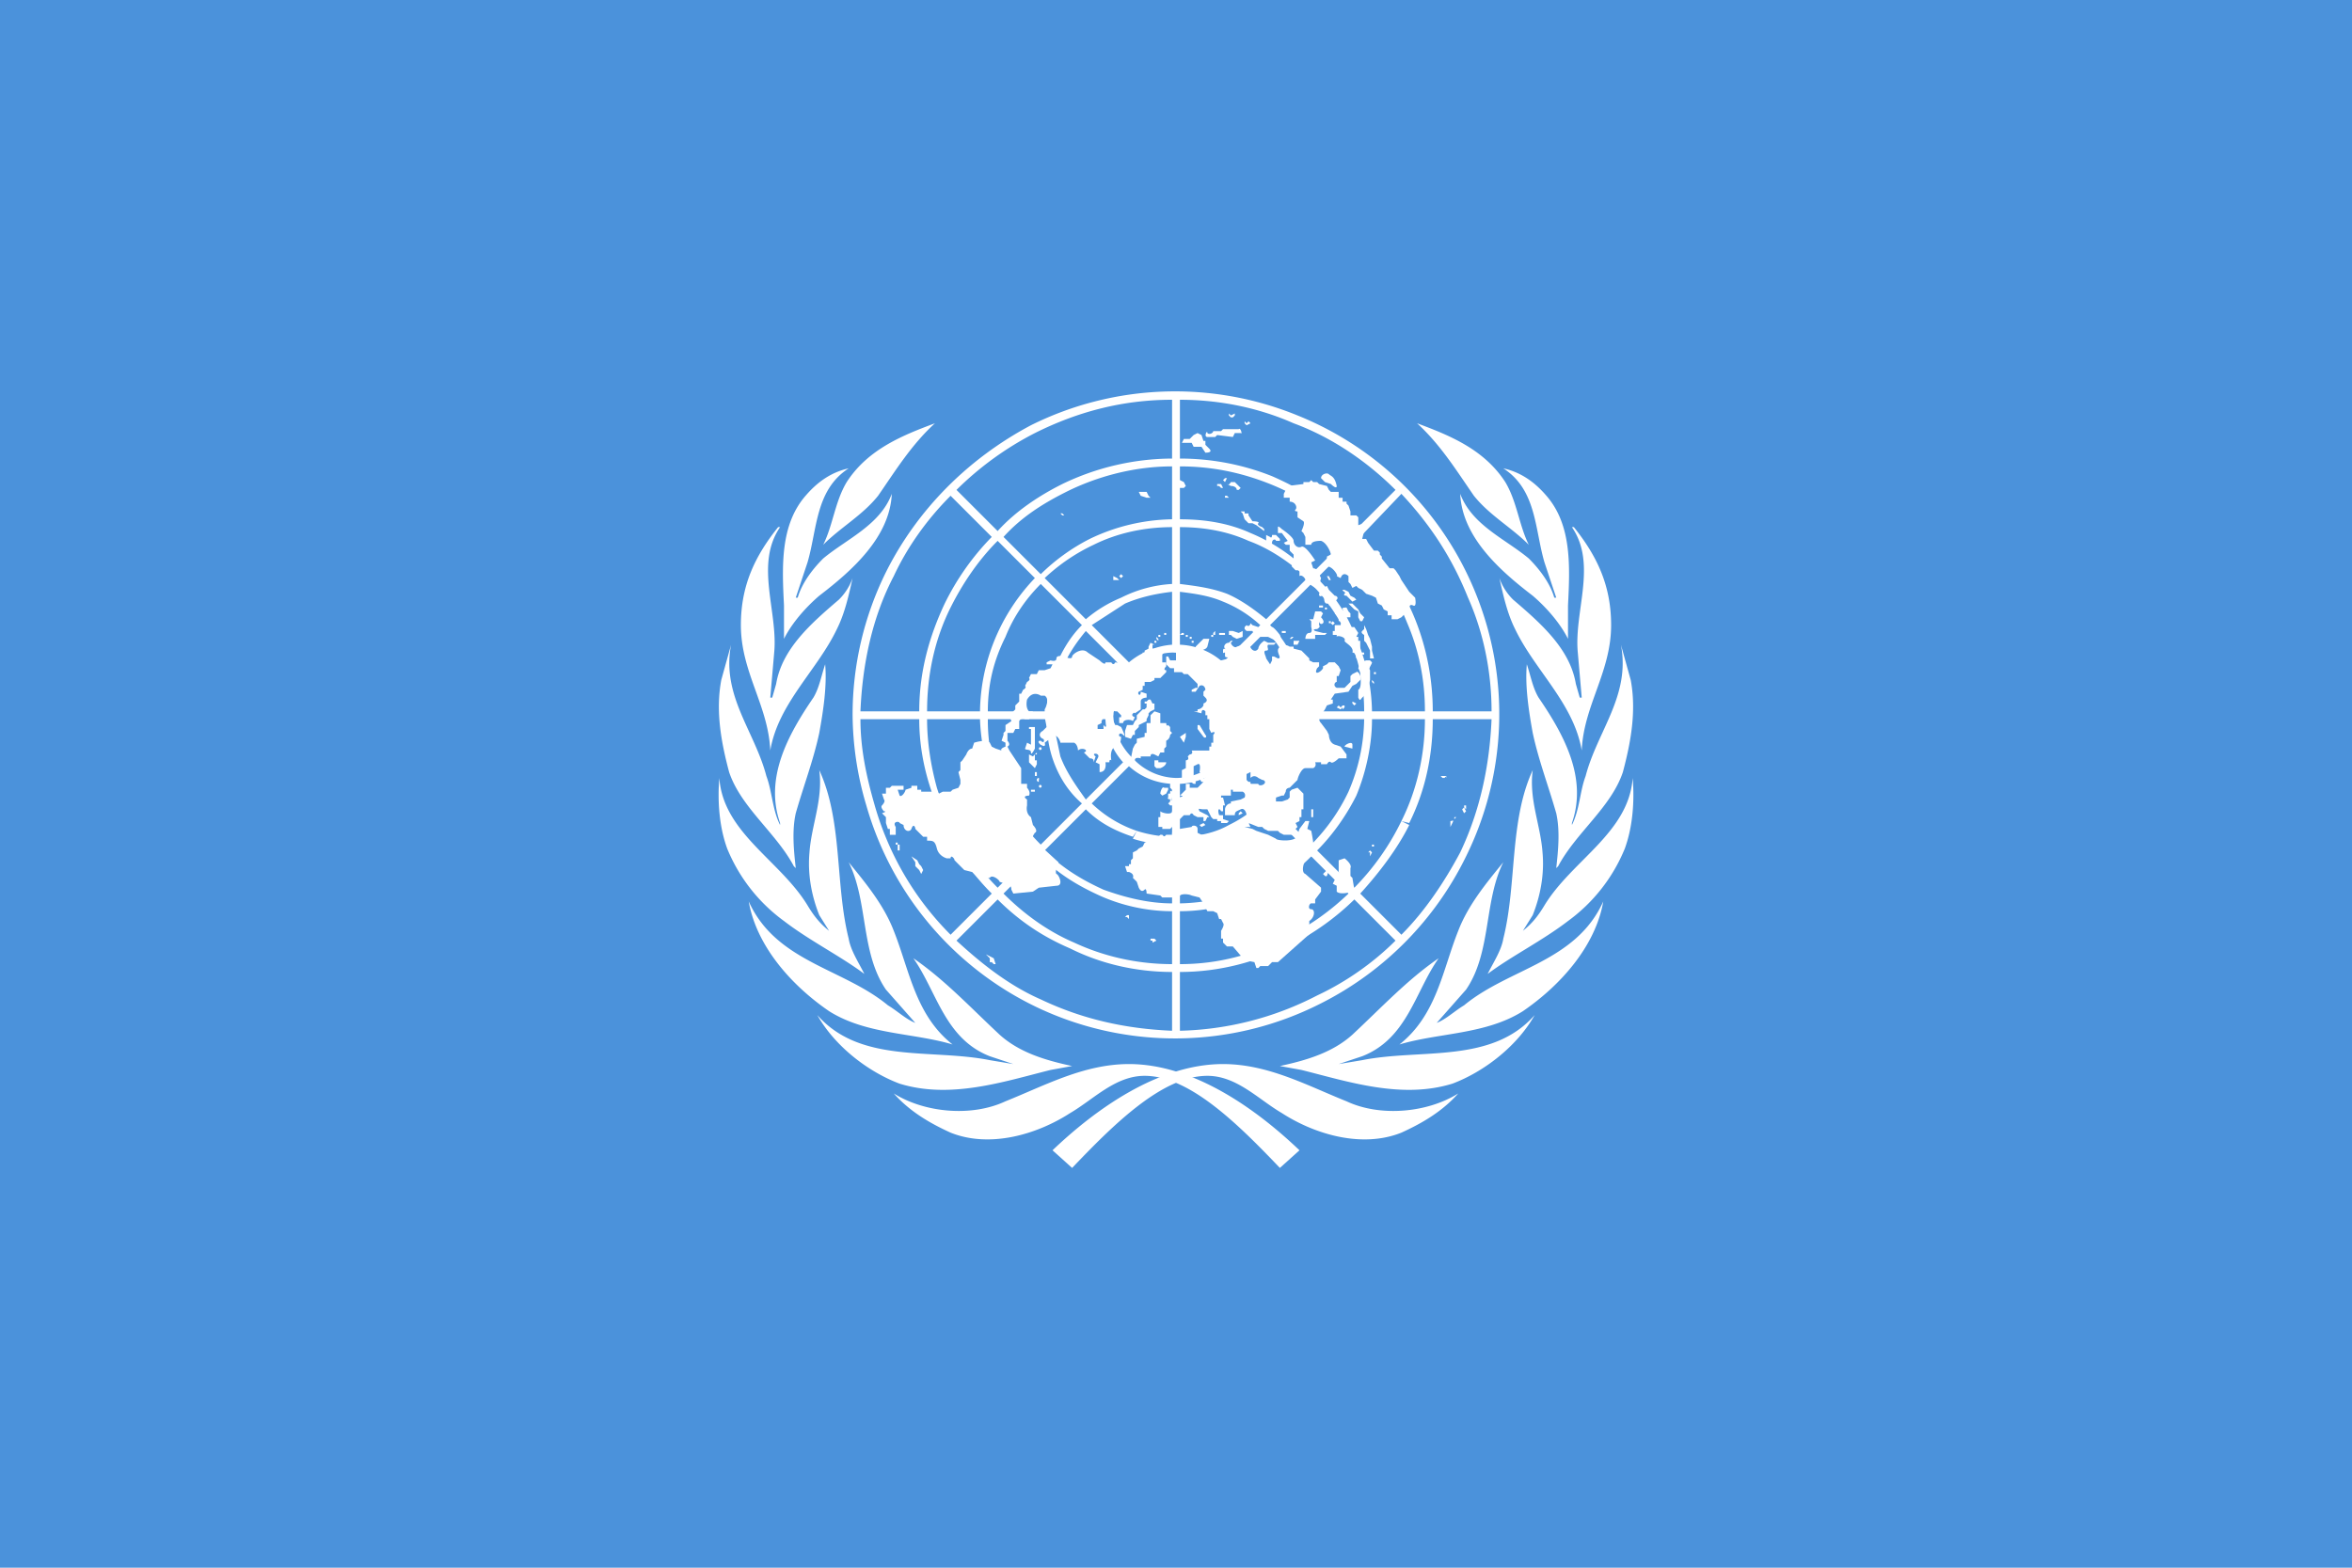<svg xmlns="http://www.w3.org/2000/svg" xmlns:xlink="http://www.w3.org/1999/xlink" height="800" width="1200"><path fill-rule="evenodd" fill="#4b92db" d="M0 0h1200v800H0z"/><g transform="translate(-1)"><path d="M664 587l-10 9c-21-22-46-47-69-47-15 0-26 12-38 19-17 11-41 18-61 10-11-5-21-11-29-20 16 10 40 12 57 4 20-8 40-19 63-19 33 0 65 23 87 44zm-246-69c22 25 58 17 88 23l12 2-12-4c-23-9-27-33-39-50 16 11 29 25 44 39 10 9 23 13 37 16l-11 2c-24 6-51 15-77 7-16-6-33-19-42-35zm-35-58c14 31 48 34 71 53 5 3 9 7 14 9l-15-17c-13-19-9-45-19-65 9 11 18 22 23 35 8 20 11 43 30 58-20-6-44-5-63-17-19-13-37-33-41-56zm-15-63c2 28 31 42 45 65 3 5 6 9 11 13l-5-8c-4-10-6-21-5-32 1-14 7-27 5-42 12 26 8 58 15 86 1 6 5 12 8 18-12-9-28-17-41-27a86 86 0 01-29-37c-4-11-5-24-4-36zm1-50l5-18c-5 26 12 44 18 67 3 8 3 17 7 25v-1c-8-23 4-45 17-64 3-5 4-11 6-17 1 11-1 24-3 35-3 14-8 27-12 41-2 9-1 19 0 28l-1-1c-9-17-27-30-33-48-4-15-7-31-4-47zm10-28c0-20 7-35 19-50h1c-13 19-1 43-3 64l-2 23h1l2-7c3-18 18-31 32-43a29 29 0 007-11c-2 9-4 18-8 26-10 21-30 38-34 62-1-23-15-40-15-64zm33-66c6-7 13-12 22-14-17 11-16 31-21 48l-6 18h1c2-7 7-14 13-20 12-10 29-17 35-33-1 22-20 39-37 52-7 6-14 14-18 22v-17c-1-20-2-41 11-56zm66-37c-12 11-20 24-29 37-8 10-19 16-28 25 5-10 6-22 12-32 11-17 29-24 45-30z" fill="#fff" id="a"/><use xlink:href="#a" transform="matrix(-1 0 0 1 1202 0)"/></g><g fill="#fff"><path d="M748 437l-3-2c-8 15-18 30-30 42l-21-21c10-11 19-23 25-35l-4-2a128 128 0 01-24 34l-19-19c8-8 15-18 20-28l-4-2a97 97 0 01-19 27l-21-21a66 66 0 0014-21l-4-2a63 63 0 01-12 21l-19-19c5-7 8-14 9-22h27a62 62 0 01-5 20l4 2a66 66 0 004-22h30a96 96 0 01-8 37l4 2c5-12 8-26 8-39h27c0 18-4 36-12 52l4 1c8-16 12-34 12-53h30c-1 24-6 47-16 68l3 2a164 164 0 005-134l-4 2c8 18 12 38 12 58h-30c0-16-3-32-9-47l-4 2c6 14 9 29 9 45h-27a100 100 0 00-7-35l-3 2c4 10 6 21 6 33h-29a66 66 0 00-5-21l-3 1 4 20h-27a35 35 0 00-9-22l19-19c6 6 10 13 13 21l3-1c-3-9-7-16-14-23l21-21c9 9 16 20 21 32l3-1c-4-13-11-24-21-34l19-19c12 12 21 27 27 42l4-2c-6-15-16-30-28-42l21-22c15 16 26 33 34 53l4-2a164 164 0 00-91-91l-2 4c19 7 37 19 52 34l-21 21c-12-12-26-21-42-28l-1 4c15 6 29 15 40 27l-19 19c-9-9-19-16-31-21l-1 4c11 4 21 11 30 19l-21 21c-6-5-13-10-20-13l-2 4a62 62 0 0119 12l-19 19a35 35 0 00-22-9v-27c8 1 15 2 22 5l2-4c-8-3-16-4-24-5v-29c12 0 24 2 35 7l1-4c-11-5-23-7-36-7v-27c16 0 31 3 46 9l1-4c-15-6-31-9-47-9v-30c20 0 40 4 58 12l2-4a165 165 0 00-136 5l2 4c22-11 45-17 70-17v30a130 130 0 00-56 13l2 4c16-8 35-13 54-13v27a100 100 0 00-42 10l2 3c12-6 26-9 40-9v29a66 66 0 00-26 7l2 3c7-3 15-5 24-6v27a36 36 0 00-12 3l2 3a32 32 0 0112-2 31 31 0 0122 9c6 6 10 14 10 23 0 17-15 32-32 32a31 31 0 01-22-10 32 32 0 01-10-22 31 31 0 0120-30l-2-3a36 36 0 00-10 6l-19-19 17-11-2-3a67 67 0 00-18 11l-21-21a96 96 0 0125-17l-2-3a101 101 0 00-25 18l-19-19c9-10 20-17 32-23l-2-4c-12 6-24 14-33 24l-21-21a161 161 0 0140-29l-2-4c-32 17-58 43-74 75l4 2c7-15 17-29 29-41l21 21a131 131 0 00-24 34l3 2c6-12 14-24 24-34l19 19a101 101 0 00-19 28l4 2c4-10 10-19 18-27l21 21c-6 6-10 13-13 20l3 2c3-7 7-13 12-19l19 19a35 35 0 00-9 22h-27c1-8 2-15 5-22l-3-2a66 66 0 00-5 24h-30c0-14 3-26 9-38l-4-2a100 100 0 00-9 40h-27c0-19 4-37 12-53l-3-2c-8 17-13 35-13 55h-30c1-24 6-48 17-69l-4-2a164 164 0 00-17 73 165 165 0 007 46l4-1c-4-14-7-28-7-43h30c0 12 2 24 6 36l3-1c-3-11-5-23-5-35h27a100 100 0 005 28h3a96 96 0 01-4-28h30c0 7 1 14 3 20l4-1-4-19h27a35 35 0 009 22l-19 19c-5-7-10-14-13-22l-4 1c3 9 8 17 15 23l-21 21a96 96 0 01-23-36h-3c4 15 12 28 23 39l-19 19c-14-14-25-32-31-51l-3 1c6 20 16 38 31 53l-21 21c-19-19-32-42-39-67l-4 1a164 164 0 0087 103l2-4c-16-7-30-18-43-30l21-21c11 11 23 19 37 25l2-3c-14-6-26-15-36-25l19-19c9 9 19 15 30 20l2-3c-11-5-21-11-30-20l21-21c7 7 15 11 24 14l2-3a62 62 0 01-23-14l19-19a35 35 0 0022 9v27a63 63 0 01-18-3l-2 4c6 2 13 3 20 3v30c-12 0-24-3-35-7l-2 3c11 5 24 8 37 8v27c-18 0-35-4-50-11l-2 3c16 8 34 12 52 12v30c-24-1-46-6-67-16l-2 4a164 164 0 00145-2l-2-4a160 160 0 01-70 18v-30c20 0 39-5 57-14l-2-4c-17 9-35 14-55 14v-27c15 0 30-4 43-10l-2-4a96 96 0 01-41 10v-30a66 66 0 0027-6l-2-4c-7 4-16 6-25 6v-27a35 35 0 0022-9l19 19a63 63 0 01-16 11l2 4a67 67 0 0017-12l21 21c-7 7-15 13-24 17l2 4a100 100 0 0024-18l19 19a128 128 0 01-31 22l2 4a131 131 0 0032-23l21 21c-11 11-25 21-40 28l2 4a165 165 0 0074-75zM608 327v1h1v-1zm-1-2h1v1h-1zm-1 0v-1h-1v1zm-2-1h-2l1-1h1zm-10-1h1v1h-1zm-2 2v-1h-1v1zm-1 2l-1-1v-1l1 1z"/><path d="M589 328v-1h1v1zM458 430h-1v1h1v3h1v-3h-1zm9 12v-2l-2-3 3 2 1 2 1 1 1 2-1 2-1-2zm38 47l-2-2 2 1 2 1 1 3h-1l-1-1h-1zm90-151h-2v-4l1-1v-2h-6v-2h1l-2-1-1 2v1l-2 1v1h-1v2l-5 4-9-1c-1 2-2 0-2 0h-3c0 2-3-1-3-1l-6-4c-3-3-8 1-8 2 0 2-4 0-4 0s-4-1-4 1-3 1-3 1l-2 1v1h-2 5l-1 2-3 1h-3l-1 2h-3l-1 2c1 1-1 2-1 2l-1 2c1 1-1 2-1 2l-1 2h-1v4l-2 2v2l-3 3 1 3-3 2v3l-1 1v1l-1 3 2 1v2s-3 1-2 2l-3-1-2-1-1-2c-2-2-8 0-8 0l-1 3c-2 0-3 3-3 3l-2 3-1 1v4l-1 1 1 4v2l-1 2-3 1-1 1h-4l-2 1-1-1h-8v-1h-2v-2h-3v1l-3 1c0 1-2 4-3 3l-1-3h3v-2h-6l-1 1h-2v3h-2l1 3c1 1-1 3-1 3-1 1 1 3 1 3 2 0-1 1-1 1l2 2v3l1 3h1v3h3v-4c-2-3 2-3 2-2l2 1c0 3 3 4 4 2 1-3 2-1 2 0l4 4h2v2c3 0 4 0 5 4s5 5 5 5h2c0-2 2 0 2 1l5 5 4 1 4 4 4-1h1c1-2 5 1 5 2l3 1c0-1 3 0 3 3l1 2 10-1 3-2 9-1c4 0 1-6 0-6-1-1 1-6 1-6l-12-11c-3 0 0-4 0-4 2-1-1-4-1-4l-1-4c-3-2-2-6-2-6v-3c-3-2 1-2 1-2 1-2-1-4-1-4v-2h-3v-8l-6-9-1-2c2-1 0-3 0-3v-4h3l1-2h2v-4c1-2 3-1 3-1h2l1-2 1-2h-2c-2-2-1-6-1-6 3-5 7-2 7-2h2c3 2 0 7 0 7v4l1 5-2 2c-2 1-2 3 0 4 1 0 1 3-1 1-3 0 1 3 0 2 3 2 2-1 2-1l4-3c2-2 4 2 4 3h7c2 1 2 4 2 4 2-2 6 0 3 1l3 3c2 0 2 1 2 2l1-3c-3-2 3-2 1 1l-1 2 2 1v4c4 0 3-5 3-5h2c0-2 1-1 1-1-1-6 2-7 2-7 3 0 3-5 3-5-2 0-1-3 1-1s-1-4-1-4l-2-1h-1l-1-2h-3v2l-1 1-1-1v2h-3v-2l2-1v-1l1-2h2l3-1c0-3 1-2 1-2h1l2 2v1h-1v3h2c0-2 4-2 5-1l1-2c-3-1 0-3 0-2l3-2v-4c0-2 3-2 3-2v-2l-3-1c0 3-2 1-1 0l2-1v-2h1v-2h3l2-1v-1h3l3-3v-1c-2 0 0-2 0-2v-2zm-67 33h-3v1h1v8l-2-1-1 3c0 1 3 0 3 2s2-2 2-2v-11zm-1 15l-2-1v4l3 3 1-2v-2h-1v-3h1v-1zm2 8h-1v2h1zm-1 9h-2v1h2zm2-4v-1a1 1 0 000-1 1 1 0 00-1 1 1 1 0 001 1z"/><g transform="matrix(.783 0 0 .795 199 154)"><circle cy="311" cx="423.7" r=".9"/><circle cy="286.8" cx="423.7" r=".9"/></g><path d="M585 367l1-2v-1l1-1 2-1v-3h-1l-1-2h-1l-1 1h-1v1h1v2l-1 1h-1l-3 3v2l-1 1-1 2h-3l-1 3v3l3 1 1-2h1v-2l1-1 1-1v-1l2-1 2-1zm7 2v-5l-3-1-2 2v4h-2v5h-1v2l-4 1v2l-1 1-1 2-1 5s2 3 2 1 3-1 3-1v-1h5c0-2 2-1 2-1l2 1 1-2h2v-2l1-1v-3c2-1 2-3 2-3l1-1-1-1v-2l-1-1c-1 1-1-1-1-1h-3zm3 20c0 2-3 3-3 3h-2l-1-1v-3h2v1h4zm9-10l1-3v-2l-3 2 2 3zm8-9l3 5c1 1 0 2-1 1l-3-4v-2h1zm2 50l-2 1 1 1 2-1zm-6-2v2m26-5l-1-1-1 1v1zm46 36l2 1v3c2 2 9 0 9-1l-1-6-1-1v-4c1-2-3-5-3-5l-3 1v6c1 2-1 1-1 2l-2 4zm-3-7l-2 2 1 1a1 1 0 001 0l1-3h-1zm-8-31h1v4h-1zm17-32c0-1 4-3 4-1v2l-4-1zm4-22l1 1 1-1-2-1zm-5 3l1-1v-1h-1l-1 1-1-1-1 1 2 1 1-1zm6-42h-2l-2-2c-3-2-3 1-3 1h-3v3h-1v2h2v1c0-1 5 0 4 2 0 1 5 3 4 6 2 0 2 3 2 3h3v-2h1v-1h-2v-6h-1v-2h-1l1-2-2-3zm8 17h-2l-3 1-1 3 1 2c0 2 1 8-1 9v4c1 2 1 1 2 0l2-2 1-3 1-4v-3-2c-1-1 1-3 1-4l-1-1zm2 7v-1h1v1zm0 5l-1-1v-1l1 1zm-2-13v-2-2l-1-2-1-2-1-1v-3s-2-1-1-2l1-1v-2l1 2 1 3 1 2 1 4v2l1 4h-2zm-11-28l2 2 1 1 2 1v3l1 2h1l1-2-2-2-1-2-1-1-2-2h-2zm2-1l-2-2-1-1s-2 0-1-1-1-1-1-2h1l2 1 1 2 2 1 1 1-2 1zm-19 19h-5s0-3 2-3 1-3 1-3-1 0 0 0v-3l-1-1h2l1-4h3l1 1-1 2s2 2 1 3-2 0-2-1v2c1 1-1 2-1 2s-3 0-1 1l4 1h2l-1 1h-5v2zm-11 1h3l-1 2h-2v-2zm21-14c2-1 5-1 4-2s2-1 2-1l1 2 1 1v2h-1c-2 0-1 1-1 1l-4 1v-2l-2-2zm-6-9c1 0 0 4 2 4s0 1 2 1 2-2 3-3 0-2-1-2l-2-2-1-1-1-2-2 1-2 3c0 2 1 1 2 1zm4 14l1-1 1 1-1 1zm-1-1h1v1h-1zm0-23l1 2h-1l-1-2zm-2 16h1v1h-1zm-3 0v-1h2v1zm-14 16h-1l1-1h1zm-5-3v-1h2v1zM622 323v1h3v-1zm-3 1v-1l1-1v2zm-1 1v-1h1v1zm9-3v2h1l1 1 2 1 3-1v-3l-2 1-3-1h-2zm8-1l1 1h3l1 2 3 1h4l2 1c2 1 3 2 4 1s0-3 0-3-3-4-4-4l-2 1c-1 1-5 0-5-1l-3-1-1-1c0 1-1 2-2 1l-1 1zm38-22l1-4-1-2c0-2-2-3-3-3l-1-3 2-1s-5-8-7-7-4-1-4-3-6-6-6-6-2-2-2-1v3h2l3 4-2 1 1 1h2v3l2 2v3l-1 3 2 2h2v3c1-1 3 1 3 2l2 2 3 2c2 1 2 0 2-1zm-27-23v-3l2 1c1 1 1-1 1-1h2l2 2v1h-2c0-1-2-1-2 1l-1 3-3-1 1-3zm-1-5v-1l-1-1s-3-1-2-2-3-1-3-1l-2-3v-1h-2v-1h-2l1 1 1 3 2 2h2l2 1 4 3zm-19-18h-1v1h2zm0-6l2 1c2 0 3 1 3 2h1l1-1-2-2-1-1h-2s-1 2-2 1zm31 1l-2 4v2h3v2c3 0 4 3 3 4s1 1 1 1v3l3 2c1 1-1 5-1 5l1 1 1 2v4h3c0-2 4-2 5-2 3 1 5 6 5 7l-2 1v5c3 0 6 5 5 5l2 1c1-3 3-2 4-1v3l1 1 1 2 2-1 1 1 2 1 2 2 3 1 2 1 1 3 2 1 1 2 2 1v2h2v2h3l2-1 4-4c0-1 0-3 2-2s1-4 1-4l-3-3-2-3-2-3-1-2-2-3-1-1h-2l-4-5v-1l-1-1v-1l-1-1h-2l-3-4-1-2h-2l1-4v-4l-3 1v-4l-1-1h-3v-2l-1-3-1-1v-1h-2v-2h-2v-3h-4l-1-1-1-2-4-1-1-1h-2l-1-1-1 1h-3v1l-8 1zm17-4c0-2 3-3 4-2s3 1 4 6c0 2-3-1-3-1l-3-1-2-2zm-49 2l-1-1 1-1h1zm-8-17l-2-2v-2h-1l-1-3-2-1-2 1-2 2h-3l-1 2h5l1 2h4l2 3c3 0 3-1 2-2zm-1-8c0-2-2 2 0 2h4l1-1 8 1 1-2h3c1 1 0-3-1-2h-5-3l-1 1h-4c0 1-2 2-3 1zm-16 28h4l1-1-1-2-2-1-2-2-1 3 1 3zm-19 2h4l1 2 1 1h-2l-3-1-1-2zm55-35l-1-1v1l1 1v1-1l2-1-1-1zm-9-5v1l1 1h1l1-1v-1l-2 1zm-4 36h-2v1h1l1 1h1l-1-2zm-55 47v2h3l-1-1-2-1zm3 0l1-1 1 1-1 1zm-30-32h1l1 1h-1zm46 217v1h1v1l2-1-1-1zm-11-12h-1l-1 1h1l1 1v-2zm124-32l-1-1-1 1a2 2 0 011 0v2l1-2zm0-3v-1h1v1zm40-13c1 0 2-1 1 1l-1 2v-3zm8-7v-1h-1v1l1 1v-1z"/><path d="M746 413a22 22 0 001 2l1-1a20 20 0 01-1-2l-1 1zm-4 4v1l1-1s-1 0 0 0zm-4-20a1 1 0 000-1h-3l1 1h1l1-1zm-46-54l-2 1-1 1v3l-2 2-1 1h-4c-2-1-1-3 0-3v-3h1l1-3-1-2-2-2h-3l-1 1-2 1v1c-1 2-5 4-3 0l1-1v-2h-3l-2-1v-1l-4-4-4-1v-1h-2c-3-2-6 0-6 2s2 4 0 4l-2-1h-1v2l-1 2-2-3c0-1-2-4 0-4s0-2 1-3h3l1-1h-4l-2-1c-3 2-3 4-3 4-2 3-5-1-4-2h-4l-3 1c-1 1-3-1-3-2l1-1h-1l-1 1c-2 0-3 2-2 3s-1-1-1 1 0 1 1 1v2c1 1 3 0 2 1l-4 1h-4l-2-3-4-1c0-2 2-1 3-3l1-4h-3l-2 2-1 1-1 1v1c-1 2-5 0-5 0l-2-1-2-1-3 1h-3v2l5 1v4h-3l-1-2h-1v4l1 1 1 1h2v2h4l1 1h2l5 5v2h-1l-2 1v1h2l2-3c2-1 3 1 3 2l-1 1v2l1 1c2 2-1 3-1 3v1c-1 2-3 2-3 2v1h-2l4 1c0-2 1-2 2-1v2h1v2h1v5l1 2c2-1 2 0 1 1v4h-1v2h-1v2h-9c1 2-1 2-1 2l-1 1c1 2-1 2-1 2v4l-2 1v5h3l3 2h1v-3l-1-1v-5l2-1c2-1 1 4 1 4l2 2c2-1 1 2-1 1s0 2 0 2h1l-2 2-1 1h-4v-2h-2v3l-1 1-2 2c3 0 0 1-1 1 2 1 0 2-4 1v1l-1 1 1 1h2l-1 3c0 2-5 1-6 0v3h-1v5h2v1h4l7-7h3c1-2 2 0 2 0l2 1h3v2h1l1-2h1l-1-1-2-1-2-1c-1-2 0-1 2-1h2l2 4 1 1h2v1h2v1h3l1-1-3-1v-2h-2c-1-3 0-4 1-2h1v-3h1l-1-4h-1v-1h5v-3h1v1h5l4-4v-1h-2v-4l2-1v3c2-2 4 0 4 0l2 1c1 0 2 1 1 2s-3 1-3 0h-4l-4 4c2 1 1 3 1 3l-2 1-5 1v1c-2 0-3 2-3 3v3h5c0-2 1-2 3-3s3 2 3 3l-1 2v1l-2 1-1 1v1h-5l-3 1v1h-2s-2 1-1 2-4 1-6 0h-2l-2-1v-2c0-2-3-2-3-1l-6 1-2 1-2 1v1h-3l-1 1-1-1h-1l-1 1-7 3-1 2-2 1-1 1-2 1v3l-1 1v2h-1v1h-2l1 3h1c3 1 2 3 2 3l1 1 1 1 1 3c1 2 2 2 3 1s1 2 1 2l7 1 1 1h9c-1-2 4-2 6-1l4 1 2 3 2 4h3l2 1 1 3h1l1 2c1 1-1 4-1 4v4h1v2l2 2h3l6 7 5 1 1 3h1l1-1h4l2-2h3l18-16-2-1v-4c3-2 3-6 1-6s-1-3 0-3h2v-2l3-4v-2l-8-7c-3-1 0-10 3-9s0-13 0-13l-2-1 1-4h-2l-3 4-1 3c0 4-11 3-11 2l-4-2-3-1-3-1-2-1-4-1h3l-1-2 5 2h2l1 1 2 1h5l1 1 2 1h5l1-3 1-1-1-2 2-1v-2h1v-4h1v-8l-3-3-3 1-1 1v3l-1 1-3 1h-3v-2l3-1h1l1-2c0-2 2-2 2-2l4-4c0-1 2-6 4-6h4c2-1 1-3 1-3h3v1h3s1-2 2-1 4-2 4-2h4v-2l-3-4-3-1c-3-1-3-5-3-5l-1-2-3-4c-2-2 0-4 0-4l2-3 1-2 3-1v-2h-1l2-3 7-1 2-3 2-1 2-2c1-1-1-5-2-4zm-92 60l1 1v1 1l-1 1h-2v1s-3 0-2-1v-2h1c0-1 0-2 1-1v-1l-1-1v-3h3v2h1l-1 1v1zm-8 2c0-1 1-4 2-3h2v1l-1 2-2 1-1-1z"/></g></svg>